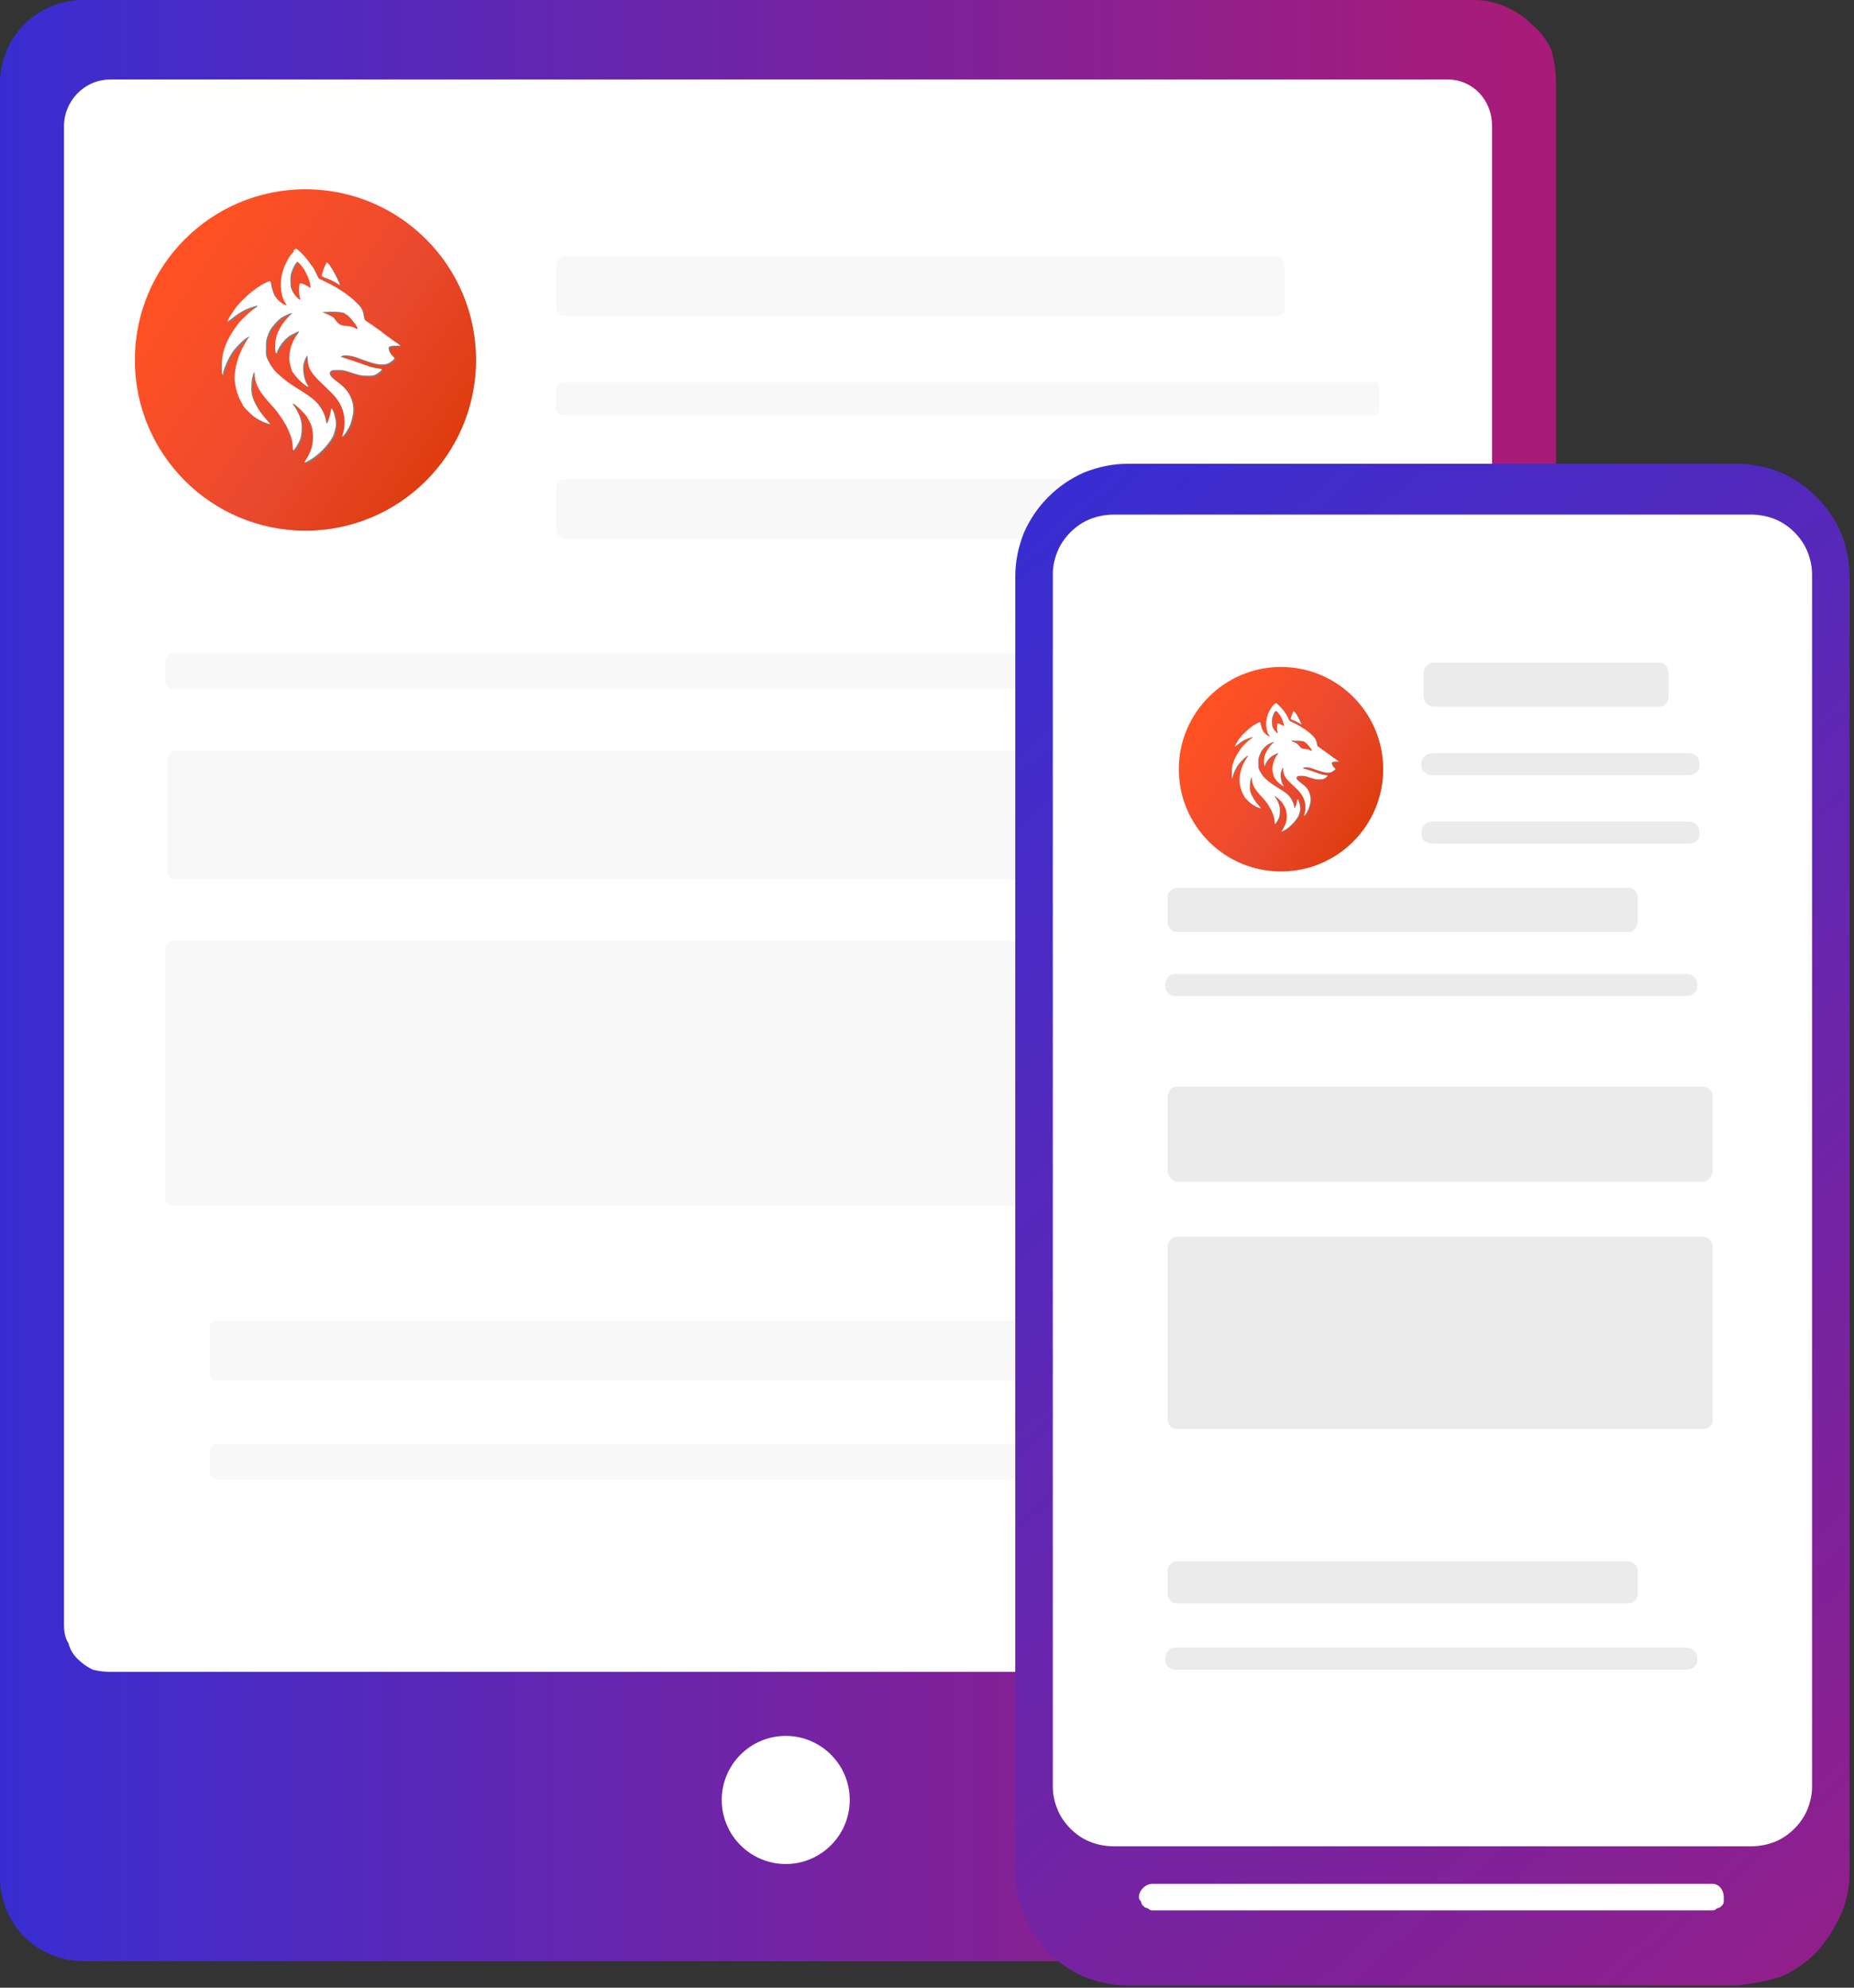 <?xml version="1.0" encoding="UTF-8"?>
<svg id="Layer_1" xmlns="http://www.w3.org/2000/svg" version="1.1" xmlns:xlink="http://www.w3.org/1999/xlink" viewBox="0 0 84 90">
  <rect x="0" y="0" width="84" height="90" fill="#333333" stroke="none"/>
  <!-- Generator: Adobe Illustrator 29.6.0, SVG Export Plug-In . SVG Version: 2.1.1 Build 207)  -->
  <defs>
    <style>
      .st0 {
        fill: url(#linear-gradient2);
      }

      .st1 {
        fill: #fff;
      }

      .st1, .st2, .st3, .st4, .st5, .st6 {
        fill-rule: evenodd;
      }

      .st2 {
        fill: #f1f1f1;
      }

      .st3 {
        fill: #ebebeb;
      }

      .st4 {
        fill: url(#linear-gradient1);
      }

      .st7 {
        fill: url(#linear-gradient3);
      }

      .st5 {
        fill: gray;
      }

      .st6 {
        fill: url(#linear-gradient);
      }

      .st8 {
        opacity: .52;
      }
    </style>
    <linearGradient id="linear-gradient" x1="-251.34" y1="461.59" x2="-250.34" y2="461.59" gradientTransform="translate(17503.14 40511) scale(69.64 -87.67)" gradientUnits="userSpaceOnUse">
      <stop offset="0" stop-color="#392dd1"/>
      <stop offset="1" stop-color="#a91b78"/>
    </linearGradient>
    <linearGradient id="linear-gradient1" x1="-250.04" y1="465.28" x2="-249.04" y2="465.28" gradientTransform="translate(-15702.93 43759.52) rotate(49.13) scale(91.05 -87.09)" gradientUnits="userSpaceOnUse">
      <stop offset="0" stop-color="#392dd1"/>
      <stop offset="1" stop-color="#a91b78"/>
    </linearGradient>
    <linearGradient id="linear-gradient2" x1="6.72" y1="11.49" x2="21.73" y2="21.62" gradientUnits="userSpaceOnUse">
      <stop offset=".1" stop-color="#ff5124"/>
      <stop offset=".56" stop-color="#ea492f"/>
      <stop offset="1" stop-color="#db3805"/>
    </linearGradient>
    <linearGradient id="linear-gradient3" x1="53.77" y1="31.95" x2="62.77" y2="38.02" xlink:href="#linear-gradient2"/>
  </defs>
  <g>
    <path class="st6" d="M0,3.8c0-.53.1-1.03.3-1.5.2-.47.47-.87.8-1.2.33-.33.73-.6,1.2-.8C2.77.1,3.27,0,3.8,0h63C67.27,0,67.73.1,68.2.3c.47.2.87.47,1.2.8.4.33.7.73.9,1.2.13.47.2.97.2,1.5v81.3c0,.47-.07.93-.2,1.4-.2.47-.5.87-.9,1.2-.33.33-.73.6-1.2.8-.47.2-.93.3-1.4.3H3.8c-.53,0-1.03-.1-1.5-.3-.47-.2-.87-.47-1.2-.8-.33-.33-.6-.73-.8-1.2C.1,86.03,0,85.53,0,85V3.8Z"/>
    <path class="st1" d="M2.9,5.7c0-1.1.9-2.1,2.1-2.1h60.6c1.1,0,2,.9,2,2.1v67.9c0,1.2-.9,2.1-2,2.1H5c-.27,0-.53-.03-.8-.1-.27-.13-.5-.3-.7-.5-.2-.2-.33-.43-.4-.7-.13-.2-.2-.47-.2-.8,0,0,0-67.9,0-67.9Z"/>
    <g class="st8">
      <path class="st2" d="M25.6,11.6h32.3c.1,0,.3.2.3.4v2c0,.2-.2.3-.3.3H25.6c-.2,0-.4-.1-.4-.3v-2c0-.2.2-.4.4-.4Z"/>
      <path class="st2" d="M25.6,21.7h31.4c.2,0,.3.1.3.3v2c0,.2-.1.4-.3.4h-31.4c-.2,0-.4-.2-.4-.4v-2c0-.2.2-.3.4-.3Z"/>
      <path class="st2" d="M9.8,59.8h45c.2,0,.3.2.3.3v2.1c0,.1-.1.3-.3.3H9.8c-.2,0-.3-.2-.3-.3v-2.1c0-.1.1-.3.3-.3Z"/>
      <path class="st2" d="M7.9,34h54.1c.2,0,.4.2.4.4v5.1c0,.2-.2.3-.4.3H7.9c-.2,0-.3-.1-.3-.3v-5.1c0-.2.1-.4.3-.4Z"/>
      <path class="st2" d="M7.8,42.6h54.2c.2,0,.4.2.4.4v11.3c0,.2-.2.3-.4.3H7.8c-.2,0-.3-.1-.3-.3v-11.3c0-.2.1-.4.3-.4Z"/>
      <path class="st2" d="M25.6,17.3h36.6c.2,0,.3.1.3.3v.9c0,.2-.1.3-.3.3H25.6c-.2,0-.4-.1-.4-.3v-.9c0-.2.2-.3.4-.3Z"/>
      <path class="st2" d="M7.8,29.6h52.7c.2,0,.3.2.3.4v.8c0,.2-.1.4-.3.4H7.8c-.2,0-.3-.2-.3-.4v-.8c0-.2.1-.4.3-.4Z"/>
      <path class="st2" d="M9.8,65.4h50.9c.2,0,.3.2.3.4v.8c0,.2-.1.4-.3.4H9.8c-.2,0-.3-.2-.3-.4v-.8c0-.2.1-.4.3-.4Z"/>
    </g>
    <path class="st1" d="M35.6,84.4c-1.6,0-2.9-1.3-2.9-2.9s1.3-2.9,2.9-2.9,2.9,1.3,2.9,2.9-1.3,2.9-2.9,2.9Z"/>
    <path class="st4" d="M46,26.1c0-.67.13-1.33.4-2,.27-.6.63-1.13,1.1-1.6s1-.83,1.6-1.1c.67-.27,1.33-.4,2-.4h27.6c.67,0,1.33.13,2,.4.6.27,1.13.63,1.6,1.1.47.47.83,1,1.1,1.6.27.67.4,1.33.4,2v58.7c0,.67-.13,1.3-.4,1.9-.27.6-.63,1.17-1.1,1.7-.47.47-1,.83-1.6,1.1-.67.2-1.33.33-2,.4h-27.6c-.67,0-1.33-.13-2-.4-.6-.27-1.13-.63-1.6-1.1-.47-.47-.83-1.03-1.1-1.7-.27-.6-.4-1.23-.4-1.9V26.1Z"/>
    <path class="st1" d="M47.7,26c0-.33.07-.67.2-1s.33-.63.6-.9c.27-.27.57-.47.9-.6.33-.13.7-.2,1.1-.2h28.8c.4,0,.77.07,1.1.2.33.13.63.33.9.6s.47.57.6.9.2.67.2,1v54.9c0,.33-.07.67-.2,1-.13.33-.33.63-.6.9s-.57.47-.9.6c-.33.13-.7.2-1.1.2h-28.8c-.4,0-.77-.07-1.1-.2-.33-.13-.63-.33-.9-.6-.27-.27-.47-.57-.6-.9-.13-.33-.2-.67-.2-1,0,0,0-54.9,0-54.9ZM51.6,85.9c0-.3.3-.6.6-.6h25.4c.3,0,.5.3.5.6v.2c0,.07-.03.13-.1.2s-.13.1-.2.1c-.07.07-.13.1-.2.1h-25.4c-.07,0-.13-.03-.2-.1-.07,0-.13-.03-.2-.1s-.1-.13-.1-.2c-.07-.07-.1-.13-.1-.2Z"/>
    <g>
      <g>
        <path class="st3" d="M65,30h10.2c.2,0,.4.2.4.5v1c0,.3-.2.5-.4.5h-10.2c-.3,0-.5-.2-.5-.5v-1c0-.3.2-.5.5-.5Z"/>
        <path class="st3" d="M53.3,40.2h20.5c.2,0,.4.2.4.4v1.1c0,.3-.2.5-.4.5h-20.5c-.2,0-.4-.2-.4-.5v-1.1c0-.2.2-.4.4-.4Z"/>
        <path class="st3" d="M53.3,70.7h20.5c.2,0,.4.2.4.4v1.1c0,.2-.2.4-.4.4h-20.5c-.2,0-.4-.2-.4-.4v-1.1c0-.2.2-.4.4-.4Z"/>
        <path class="st3" d="M53.3,49.2h23.9c.2,0,.4.2.4.5v3.3c0,.2-.2.5-.4.5h-23.9c-.2,0-.4-.3-.4-.5v-3.3c0-.3.2-.5.4-.5Z"/>
        <path class="st3" d="M53.3,56h23.9c.2,0,.4.2.4.5v7.8c0,.2-.2.4-.4.4h-23.9c-.2,0-.4-.2-.4-.4v-7.8c0-.3.2-.5.4-.5Z"/>
      </g>
      <path class="st3" d="M64.9,34.1h11.6c.3,0,.5.2.5.5v.1c0,.2-.2.4-.5.4h-11.6c-.3,0-.5-.2-.5-.4v-.1c0-.3.2-.5.5-.5Z"/>
      <path class="st3" d="M64.9,37.2h11.6c.3,0,.5.2.5.5v.1c0,.2-.2.4-.5.4h-11.6c-.3,0-.5-.2-.5-.4v-.1c0-.3.2-.5.5-.5Z"/>
      <path class="st3" d="M53.2,44.1h23.2c.3,0,.5.2.5.5v.1c0,.2-.2.4-.5.4h-23.2c-.2,0-.4-.2-.4-.4v-.1c0-.3.2-.5.4-.5Z"/>
      <path class="st3" d="M53.2,74.6h23.2c.3,0,.5.2.5.5v.1c0,.2-.2.4-.5.4h-23.2c-.2,0-.4-.2-.4-.4v-.1c0-.3.2-.5.4-.5Z"/>
    </g>
  </g>
  <g>
    <circle class="st0" cx="13.84" cy="16.3" r="7.73"/>
    <g>
      <path class="st5" d="M13.36,11.45c-.14.13-.21.23-.33.47-.22.43-.29.85-.24,1.27.03.24.11.48.16.53.02.02.03.04.03.05s.02.05.04.07c.04.05.04.05-.02.03-.14-.04-.32-.18-.45-.35-.1-.13-.19-.38-.23-.65,0-.06-.03-.09-.05-.09-.05,0-.43.19-.44.22,0,.01-.02.02-.03.02s-.05.02-.09.05c-.03.03-.15.11-.25.19-.19.14-.54.49-.66.64-.03.04-.07.09-.08.1-.02.02-.08.12-.21.31-.07.11-.16.29-.16.31,0,0,.08-.05.18-.13.35-.28.61-.43.95-.54.3-.09.32-.08.09.08-.21.14-.62.53-.76.72-.38.51-.59.96-.67,1.38-.06.31-.06.88,0,.88.01,0,.02-.02.02-.05,0-.17.27-.78.46-1.02.22-.29.62-.65.72-.65,0,0,0,.02-.02.04-.04.05-.18.28-.28.47-.21.4-.36.95-.36,1.35,0,.35.13.82.3,1.11.05.07.08.14.08.15,0,.03.31.35.43.45.11.09.27.19.42.26.14.07.36.14.38.13,0,0-.07-.09-.16-.19-.3-.33-.54-.71-.65-1.07-.08-.26-.04-.92.08-1.07.03-.04.03-.03.03.09,0,.3.14.64.39.95.08.1.15.19.16.2,0,0,.08.09.17.19.09.1.16.18.17.19.09.09.45.6.45.64,0,.01,0,.03.02.03.03.01.21.4.28.6.04.13.07.27.08.41,0,.12.02.22.02.22.05,0,.25-.32.32-.5.07-.21.09-.61.04-.83-.05-.22-.16-.45-.29-.64-.06-.08-.1-.15-.09-.15.09,0,.55.44.65.61.03.05.07.13.1.18.12.21.17.43.17.73,0,.36-.08.64-.29.98-.03.05-.06.1-.08.13-.04.06.01.05.19-.05.4-.22.86-.68,1.07-1.07.07-.13.15-.44.15-.58,0-.21-.1-.6-.18-.69-.03-.03-.03-.01-.05.08-.03.26-.18.68-.2.57-.06-.32-.13-.51-.29-.74-.18-.27-.36-.41-.99-.81-.4-.25-.54-.35-.85-.62-.13-.11-.29-.28-.29-.3,0,0-.01-.03-.03-.05-.06-.06-.18-.28-.24-.42-.05-.12-.06-.18-.05-.46,0-.28,0-.34.06-.51.03-.1.1-.26.15-.34.09-.15.31-.39.45-.5.09-.07.38-.21.48-.23.07-.02.07-.01-.05.1-.29.27-.54.66-.62.97-.07.24-.07.75,0,.75.01,0,.02-.01.02-.02,0-.05.12-.29.22-.42.06-.08.16-.19.22-.24.06-.05.12-.1.13-.11.02-.02.34-.18.4-.2.07-.02.07-.02-.09.2-.21.3-.33.73-.31,1.07.01.17.11.55.16.58,0,0,.05.06.09.12.09.13.27.31.43.43.17.13.22.13.13,0-.14-.19-.22-.66-.17-.92.03-.15.14-.39.17-.39.01,0,.02.06.02.13,0,.37.12.62.5.99.15.15.35.34.43.42.46.42.67.79.73,1.26.03.27.01.51-.06.73-.03.08-.04.14-.03.14.04,0,.21-.25.31-.44.1-.2.19-.57.19-.78,0-.27-.09-.56-.24-.78-.12-.18-.23-.29-.5-.49-.33-.25-.4-.37-.28-.48.04-.04.09-.05.3-.05.23,0,.28,0,.56.1.48.15.53.16.8.16.2,0,.27,0,.36-.05.11-.05.29-.2.29-.24,0-.01-.1-.03-.22-.05-.14-.02-.32-.06-.47-.12-.44-.16-.91-.31-1.04-.35-.07-.02-.13-.04-.13-.05s.05-.03.1-.05c.12-.03.38,0,.58.07.07.02.24.09.38.14.57.21.88.24,1.11.13.12-.06.26-.18.26-.22,0-.02-.04-.06-.08-.1-.12-.11-.19-.26-.18-.39,0-.05.18-.09.36-.08h.18s-.06-.04-.06-.04c-.03-.03-.11-.09-.18-.13s-.16-.11-.21-.15c-.2-.14-.41-.3-.43-.32-.01-.01-.09-.07-.18-.13-.09-.06-.16-.11-.17-.12s-.09-.07-.19-.13-.19-.13-.2-.14c-.01-.01-.04-.1-.05-.2-.04-.25-.1-.37-.34-.6-.32-.31-.77-.62-1.25-.86-.16-.08-.31-.15-.33-.17-.02-.01-.06-.02-.08-.02-.02,0-.08-.09-.14-.23-.1-.22-.22-.41-.26-.43,0,0-.02-.02-.02-.03,0-.02-.08-.12-.26-.34-.13-.15-.35-.35-.38-.35-.02,0-.08.04-.13.09M13.45,11.97c-.08.09-.18.33-.22.48-.02.08-.03.24-.02.38,0,.22.02.26.09.4.12.23.4.49.35.33-.05-.17-.06-.31-.05-.49.02-.19.02-.2.08-.2.06,0,.32.12.38.18.06.06.07.02.04-.16-.03-.17-.18-.52-.31-.71-.07-.1-.24-.29-.27-.29,0,0-.04.03-.07.07M14.78,12.08c-.07.15-.15.38-.15.45,0,.02.04.05.09.07.2.07.41.16.55.25.09.05.16.1.17.1.06.03-.32-.72-.4-.8-.02-.02-.03-.04-.03-.05,0-.02-.13-.17-.15-.17,0,0-.05.07-.08.15M14.85,14.17h-.2s.11.06.11.06c.35.15.39.17.48.3.14.2.24.26.51.28.17.01.25.03.35.08.15.07.15.07.15.03,0-.11-.45-.65-.54-.65-.02,0-.03,0-.03-.02,0-.06-.44-.11-.81-.08"/>
      <path class="st1" d="M13.31,11.4c-.14.13-.21.23-.33.47-.22.43-.29.85-.24,1.27.03.24.11.48.16.53.02.02.03.04.03.05s.02.05.04.07c.04.05.04.05-.02.03-.14-.04-.32-.18-.45-.35-.1-.13-.19-.38-.23-.65,0-.06-.03-.09-.05-.09-.05,0-.43.19-.44.22,0,.01-.02.02-.03.02s-.05.02-.09.05c-.03.03-.15.11-.25.19-.19.14-.54.49-.66.64-.03.04-.07.09-.08.1-.02.02-.08.12-.21.31-.07.11-.16.29-.16.31,0,0,.08-.05.18-.13.35-.28.61-.43.95-.54.3-.09.32-.08.09.08-.21.14-.62.53-.76.72-.38.51-.59.96-.67,1.38-.06.31-.06.88,0,.88.01,0,.02-.02.02-.05,0-.17.27-.78.46-1.02.22-.29.62-.65.72-.65,0,0,0,.02-.02.04-.04.05-.18.28-.28.47-.21.4-.36.95-.36,1.35,0,.35.13.82.3,1.11.05.07.08.14.08.15,0,.03.31.35.43.45.11.09.27.19.42.26.14.07.36.14.38.13,0,0-.07-.09-.16-.19-.3-.33-.54-.71-.65-1.07-.08-.26-.04-.92.08-1.07.03-.04.03-.03.03.09,0,.3.14.64.39.95.08.1.15.19.16.2,0,0,.08.09.17.19.09.1.16.18.17.19.09.09.45.6.45.64,0,.01,0,.03.02.03.03.01.21.4.28.6.04.13.07.27.08.41,0,.12.02.22.02.22.05,0,.25-.32.32-.5.07-.21.09-.61.04-.83-.05-.22-.16-.45-.29-.64-.06-.08-.1-.15-.09-.15.09,0,.55.44.65.61.03.05.07.13.1.18.12.21.17.43.17.73,0,.36-.08.64-.29.98-.03.05-.06.1-.08.13-.04.06.01.05.19-.05.4-.22.86-.68,1.07-1.07.07-.13.15-.44.15-.58,0-.21-.1-.6-.18-.69-.03-.03-.03-.01-.05.08-.03.26-.18.68-.2.57-.06-.32-.13-.51-.29-.74-.18-.27-.36-.41-.99-.81-.4-.25-.54-.35-.85-.62-.13-.11-.29-.28-.29-.3,0,0-.01-.03-.03-.05-.06-.06-.18-.28-.24-.42-.05-.12-.06-.18-.05-.46,0-.28,0-.34.06-.51.03-.1.1-.26.15-.34.09-.15.31-.39.45-.5.09-.07.38-.21.48-.23.07-.02.07-.01-.05.1-.29.27-.54.66-.62.97-.07.24-.07.75,0,.75.01,0,.02-.01.02-.02,0-.05.12-.29.22-.42.06-.08.16-.19.22-.24.06-.05.12-.1.13-.11.02-.02.34-.18.4-.2.07-.02.07-.02-.09.2-.21.3-.33.73-.31,1.07.01.17.11.55.16.58,0,0,.05.06.09.12.09.13.27.31.43.43.17.13.22.13.13,0-.14-.19-.22-.66-.17-.92.03-.15.14-.39.17-.39.01,0,.02.06.02.13,0,.37.12.62.5.99.15.15.35.34.43.42.46.42.67.79.73,1.26.03.27.01.51-.06.73-.03.08-.04.14-.03.14.04,0,.21-.25.31-.44.1-.2.19-.57.19-.78,0-.27-.09-.56-.24-.78-.12-.18-.23-.29-.5-.49-.33-.25-.4-.37-.28-.48.04-.04.09-.05.3-.05.23,0,.28,0,.56.1.48.15.53.16.8.16.2,0,.27,0,.36-.05.11-.05.29-.2.29-.24,0-.01-.1-.03-.22-.05-.14-.02-.32-.06-.47-.12-.44-.16-.91-.31-1.04-.35-.07-.02-.13-.04-.13-.05s.05-.03.1-.05c.12-.03.38,0,.58.07.07.02.24.09.38.14.57.21.88.24,1.11.13.12-.06.26-.18.26-.22,0-.02-.04-.06-.08-.1-.12-.11-.19-.26-.18-.39,0-.05.18-.09.36-.08h.18s-.06-.04-.06-.04c-.03-.03-.11-.09-.18-.13s-.16-.11-.21-.15c-.2-.14-.41-.3-.43-.32-.01-.01-.09-.07-.18-.13-.09-.06-.16-.11-.17-.12s-.09-.07-.19-.13-.19-.13-.2-.14c-.01-.01-.04-.1-.05-.2-.04-.25-.1-.37-.34-.6-.32-.31-.77-.62-1.25-.86-.16-.08-.31-.15-.33-.17-.02-.01-.06-.02-.08-.02-.02,0-.08-.09-.14-.23-.1-.22-.22-.41-.26-.43,0,0-.02-.02-.02-.03,0-.02-.08-.12-.26-.34-.13-.15-.35-.35-.38-.35-.02,0-.08.04-.13.09M13.4,11.93c-.08.09-.18.33-.22.48-.02.08-.03.24-.02.38,0,.22.02.26.09.4.12.23.4.49.35.33-.05-.17-.06-.31-.05-.49.02-.19.02-.2.08-.2.06,0,.32.12.38.18.06.06.07.02.04-.16-.03-.17-.18-.52-.31-.71-.07-.1-.24-.29-.27-.29,0,0-.04.03-.07.07M14.73,12.03c-.07.15-.15.38-.15.45,0,.02.04.05.09.07.2.07.41.16.55.25.09.05.16.1.17.1.06.03-.32-.72-.4-.8-.02-.02-.03-.04-.03-.05,0-.02-.13-.17-.15-.17,0,0-.05.07-.08.15M14.8,14.12h-.2s.11.06.11.06c.35.15.39.17.48.3.14.2.24.26.51.28.17.01.25.03.35.08.15.07.15.07.15.03,0-.11-.45-.65-.54-.65-.02,0-.03,0-.03-.02,0-.06-.44-.11-.81-.08"/>
    </g>
  </g>
  <g>
    <circle class="st7" cx="58.04" cy="34.83" r="4.63"/>
    <g>
      <path class="st5" d="M57.75,31.92c-.08.08-.12.14-.2.28-.13.26-.18.51-.14.76.02.14.06.29.1.32.01,0,.02.02.02.03s.01.03.03.04c.02.03.02.03-.01.02-.08-.03-.19-.11-.27-.21-.06-.08-.11-.23-.14-.39,0-.03-.02-.05-.03-.05-.03,0-.25.11-.26.13,0,0-.01.01-.02.01s-.03.01-.05.03c-.02.02-.09.07-.15.12-.11.09-.32.29-.39.38-.02.03-.04.05-.05.06-.01.01-.05.07-.12.19-.04.06-.1.17-.1.19,0,0,.05-.03.11-.08.21-.17.37-.26.57-.32.18-.06.19-.05.06.04-.12.08-.37.32-.45.43-.22.31-.35.57-.4.83-.03.19-.03.53,0,.53,0,0,.01-.01.01-.03,0-.1.16-.47.28-.61.13-.17.37-.39.43-.39,0,0,0,.01-.01.03-.02.03-.11.17-.17.28-.13.24-.21.57-.21.81,0,.21.08.49.18.67.03.04.05.08.05.09,0,.02.19.21.26.27.07.05.16.11.25.16.08.04.22.09.23.08,0,0-.04-.05-.09-.11-.18-.2-.32-.43-.39-.64-.05-.16-.02-.55.05-.64.02-.02.02-.02.02.05,0,.18.08.38.23.57.05.06.09.11.1.12,0,0,.05.06.1.11.05.06.1.11.1.11.06.05.27.36.27.38,0,0,0,.02.01.02.02,0,.13.24.17.36.03.08.04.16.05.25,0,.07.01.13.01.13.03,0,.15-.19.19-.3.04-.13.05-.36.02-.5-.03-.13-.1-.27-.17-.38-.03-.05-.06-.09-.05-.09.05,0,.33.26.39.37.02.03.04.08.06.11.07.13.1.26.1.44,0,.21-.05.38-.18.59-.02.03-.04.06-.05.08-.02.04,0,.03.11-.03.24-.13.51-.41.64-.64.04-.08.09-.26.09-.35,0-.12-.06-.36-.11-.41-.02-.02-.02,0-.03.05-.02.15-.11.4-.12.34-.03-.19-.08-.31-.17-.45-.11-.16-.22-.25-.6-.48-.24-.15-.33-.21-.51-.37-.08-.07-.17-.17-.17-.18,0,0,0-.02-.02-.03-.03-.04-.11-.17-.14-.25-.03-.07-.03-.11-.03-.28,0-.17,0-.21.04-.31.02-.06.06-.16.09-.21.05-.09.18-.24.27-.3.05-.04.23-.12.29-.14.04,0,.04,0-.03.06-.17.16-.32.4-.37.58-.04.14-.04.45,0,.45,0,0,.01,0,.01-.01,0-.03.07-.17.13-.25.03-.05.09-.11.13-.14.04-.03.07-.06.08-.06.01-.01.2-.11.24-.12.04-.01.04-.01-.05.12-.12.18-.2.43-.19.64,0,.1.07.33.09.35,0,0,.03.04.05.07.05.08.16.19.26.26.1.08.13.08.08,0-.08-.11-.13-.4-.1-.55.02-.09.08-.24.1-.24,0,0,.01.04.01.08,0,.22.07.37.3.59.09.09.21.2.26.25.27.25.4.47.44.76.02.16,0,.31-.04.44-.01.05-.02.08-.02.08.02,0,.13-.15.18-.27.06-.12.12-.34.12-.47,0-.16-.05-.34-.14-.47-.07-.11-.14-.17-.3-.29-.2-.15-.24-.22-.17-.29.03-.02.05-.03.18-.03.14,0,.17,0,.34.06.29.09.32.1.48.1.12,0,.16,0,.21-.03.07-.03.17-.12.17-.14,0,0-.06-.02-.13-.03-.08,0-.19-.04-.28-.07-.26-.09-.55-.19-.63-.21-.04-.01-.08-.02-.08-.03s.03-.02.06-.03c.07-.02.23,0,.35.04.04.01.14.05.23.08.34.12.52.15.67.08.07-.04.16-.11.16-.13,0,0-.02-.04-.05-.06-.07-.06-.12-.16-.11-.23,0-.03.11-.05.22-.05h.11s-.04-.02-.04-.02c-.02-.02-.07-.05-.11-.08s-.1-.07-.13-.09c-.12-.09-.24-.18-.26-.19,0,0-.06-.04-.11-.08-.05-.04-.1-.07-.1-.07s-.06-.04-.11-.08-.11-.08-.12-.09c0,0-.02-.06-.03-.12-.03-.15-.06-.22-.2-.36-.19-.19-.46-.37-.75-.52-.1-.05-.19-.09-.2-.1-.01,0-.03-.01-.05-.01-.01,0-.05-.05-.09-.14-.06-.13-.13-.25-.15-.26,0,0-.01-.01-.01-.02,0-.01-.05-.07-.16-.2-.08-.09-.21-.21-.23-.21-.01,0-.05.02-.08.05M57.8,32.24c-.05.06-.11.2-.13.29-.01.05-.02.14-.01.23,0,.13.01.16.05.24.07.14.24.29.21.2-.03-.1-.04-.19-.03-.29,0-.11.01-.12.05-.12.04,0,.19.07.23.11.04.04.04,0,.02-.1-.02-.1-.11-.31-.19-.42-.04-.06-.15-.17-.16-.17,0,0-.02.02-.04.04M58.6,32.3c-.04.09-.09.23-.09.27,0,.01.02.03.05.04.12.04.24.1.33.15.05.03.1.06.1.06.03.02-.19-.43-.24-.48-.01-.01-.02-.02-.02-.03,0-.01-.08-.1-.09-.1,0,0-.03.04-.05.09M58.64,33.56h-.12s.06.04.06.04c.21.09.23.1.29.18.08.12.14.15.3.17.1,0,.15.02.21.05.09.04.09.04.09.02,0-.06-.27-.39-.32-.39-.01,0-.02,0-.02-.01,0-.04-.26-.06-.49-.05"/>
      <path class="st1" d="M57.72,31.9c-.08.08-.12.14-.2.28-.13.26-.18.51-.14.76.02.14.06.29.1.32.01,0,.02.02.02.03s.01.03.03.04c.02.03.02.03-.01.02-.08-.03-.19-.11-.27-.21-.06-.08-.11-.23-.14-.39,0-.03-.02-.05-.03-.05-.03,0-.25.11-.26.13,0,0-.01.01-.02.01s-.03.01-.05.03c-.02.02-.09.07-.15.12-.11.09-.32.29-.39.38-.02.03-.04.05-.05.06-.01.01-.05.07-.12.19-.04.06-.1.17-.1.19,0,0,.05-.03.11-.08.21-.17.37-.26.57-.32.18-.06.19-.05.06.04-.12.08-.37.32-.45.43-.22.31-.35.57-.4.83-.03.19-.03.53,0,.53,0,0,.01-.01.01-.03,0-.1.16-.47.28-.61.13-.17.37-.39.43-.39,0,0,0,.01-.01.03-.02.03-.11.17-.17.28-.13.24-.21.57-.21.81,0,.21.08.49.18.67.03.04.05.08.05.09,0,.02.19.21.26.27.07.05.16.11.25.16.08.04.22.09.23.08,0,0-.04-.05-.09-.11-.18-.2-.32-.43-.39-.64-.05-.16-.02-.55.05-.64.02-.02.02-.02.02.05,0,.18.08.38.23.57.05.06.09.11.1.12,0,0,.05.06.1.11.05.06.1.11.1.11.06.05.27.36.27.38,0,0,0,.02.01.02.02,0,.13.24.17.36.03.08.04.16.05.25,0,.07.01.13.01.13.03,0,.15-.19.19-.3.04-.13.05-.36.02-.5-.03-.13-.1-.27-.17-.38-.03-.05-.06-.09-.05-.09.05,0,.33.26.39.37.02.03.04.08.06.11.07.13.1.26.1.44,0,.21-.05.38-.18.59-.02.03-.04.06-.05.08-.02.04,0,.03.11-.03.24-.13.51-.41.64-.64.04-.08.09-.26.09-.35,0-.12-.06-.36-.11-.41-.02-.02-.02,0-.03.05-.02.15-.11.4-.12.34-.03-.19-.08-.31-.17-.45-.11-.16-.22-.25-.6-.48-.24-.15-.33-.21-.51-.37-.08-.07-.17-.17-.17-.18,0,0,0-.02-.02-.03-.03-.04-.11-.17-.14-.25-.03-.07-.03-.11-.03-.28,0-.17,0-.21.04-.31.02-.06.06-.16.09-.21.05-.09.18-.24.27-.3.05-.04.23-.12.29-.14.04,0,.04,0-.03.06-.17.16-.32.4-.37.58-.04.14-.04.45,0,.45,0,0,.01,0,.01-.01,0-.03.07-.17.13-.25.03-.05.09-.11.13-.14.04-.03.07-.06.08-.06.01-.01.2-.11.24-.12.04-.01.04-.01-.05.12-.12.18-.2.43-.19.64,0,.1.07.33.09.35,0,0,.03.04.05.07.05.08.16.19.26.26.1.08.13.08.08,0-.08-.11-.13-.4-.1-.55.02-.09.08-.24.1-.24,0,0,.01.04.01.08,0,.22.07.37.3.59.09.09.21.2.26.25.27.25.4.47.44.76.02.16,0,.31-.04.44-.01.05-.02.08-.02.08.02,0,.13-.15.18-.27.06-.12.12-.34.12-.47,0-.16-.05-.34-.14-.47-.07-.11-.14-.17-.3-.29-.2-.15-.24-.22-.17-.29.03-.02.05-.03.18-.03.14,0,.17,0,.34.06.29.09.32.1.48.1.12,0,.16,0,.21-.03.07-.03.17-.12.17-.14,0,0-.06-.02-.13-.03-.08,0-.19-.04-.28-.07-.26-.09-.55-.19-.63-.21-.04-.01-.08-.02-.08-.03s.03-.02.06-.03c.07-.02.23,0,.35.04.04.01.14.05.23.08.34.12.52.15.67.08.07-.04.16-.11.16-.13,0,0-.02-.04-.05-.06-.07-.06-.12-.16-.11-.23,0-.03.11-.05.22-.05h.11s-.04-.02-.04-.02c-.02-.02-.07-.05-.11-.08s-.1-.07-.13-.09c-.12-.09-.24-.18-.26-.19,0,0-.06-.04-.11-.08-.05-.04-.1-.07-.1-.07s-.06-.04-.11-.08-.11-.08-.12-.09c0,0-.02-.06-.03-.12-.03-.15-.06-.22-.2-.36-.19-.19-.46-.37-.75-.52-.1-.05-.19-.09-.2-.1-.01,0-.03-.01-.05-.01-.01,0-.05-.05-.09-.14-.06-.13-.13-.25-.15-.26,0,0-.01-.01-.01-.02,0-.01-.05-.07-.16-.2-.08-.09-.21-.21-.23-.21-.01,0-.05.02-.08.05M57.77,32.21c-.05.06-.11.2-.13.29-.01.05-.02.14-.01.23,0,.13.01.16.05.24.07.14.24.29.21.2-.03-.1-.04-.19-.03-.29,0-.11.01-.12.05-.12.04,0,.19.07.23.11.04.04.04,0,.02-.1-.02-.1-.11-.31-.19-.42-.04-.06-.15-.17-.16-.17,0,0-.02.02-.04.04M58.57,32.28c-.04.09-.09.23-.09.27,0,.01.02.03.05.04.12.04.24.1.33.15.05.03.1.06.1.06.03.02-.19-.43-.24-.48-.01-.01-.02-.02-.02-.03,0-.01-.08-.1-.09-.1,0,0-.03.04-.05.09M58.61,33.53h-.12s.06.04.06.04c.21.09.23.1.29.18.08.12.14.15.3.17.1,0,.15.02.21.05.09.04.09.04.09.02,0-.06-.27-.39-.32-.39-.01,0-.02,0-.02-.01,0-.04-.26-.06-.49-.05"/>
    </g>
  </g>
</svg>